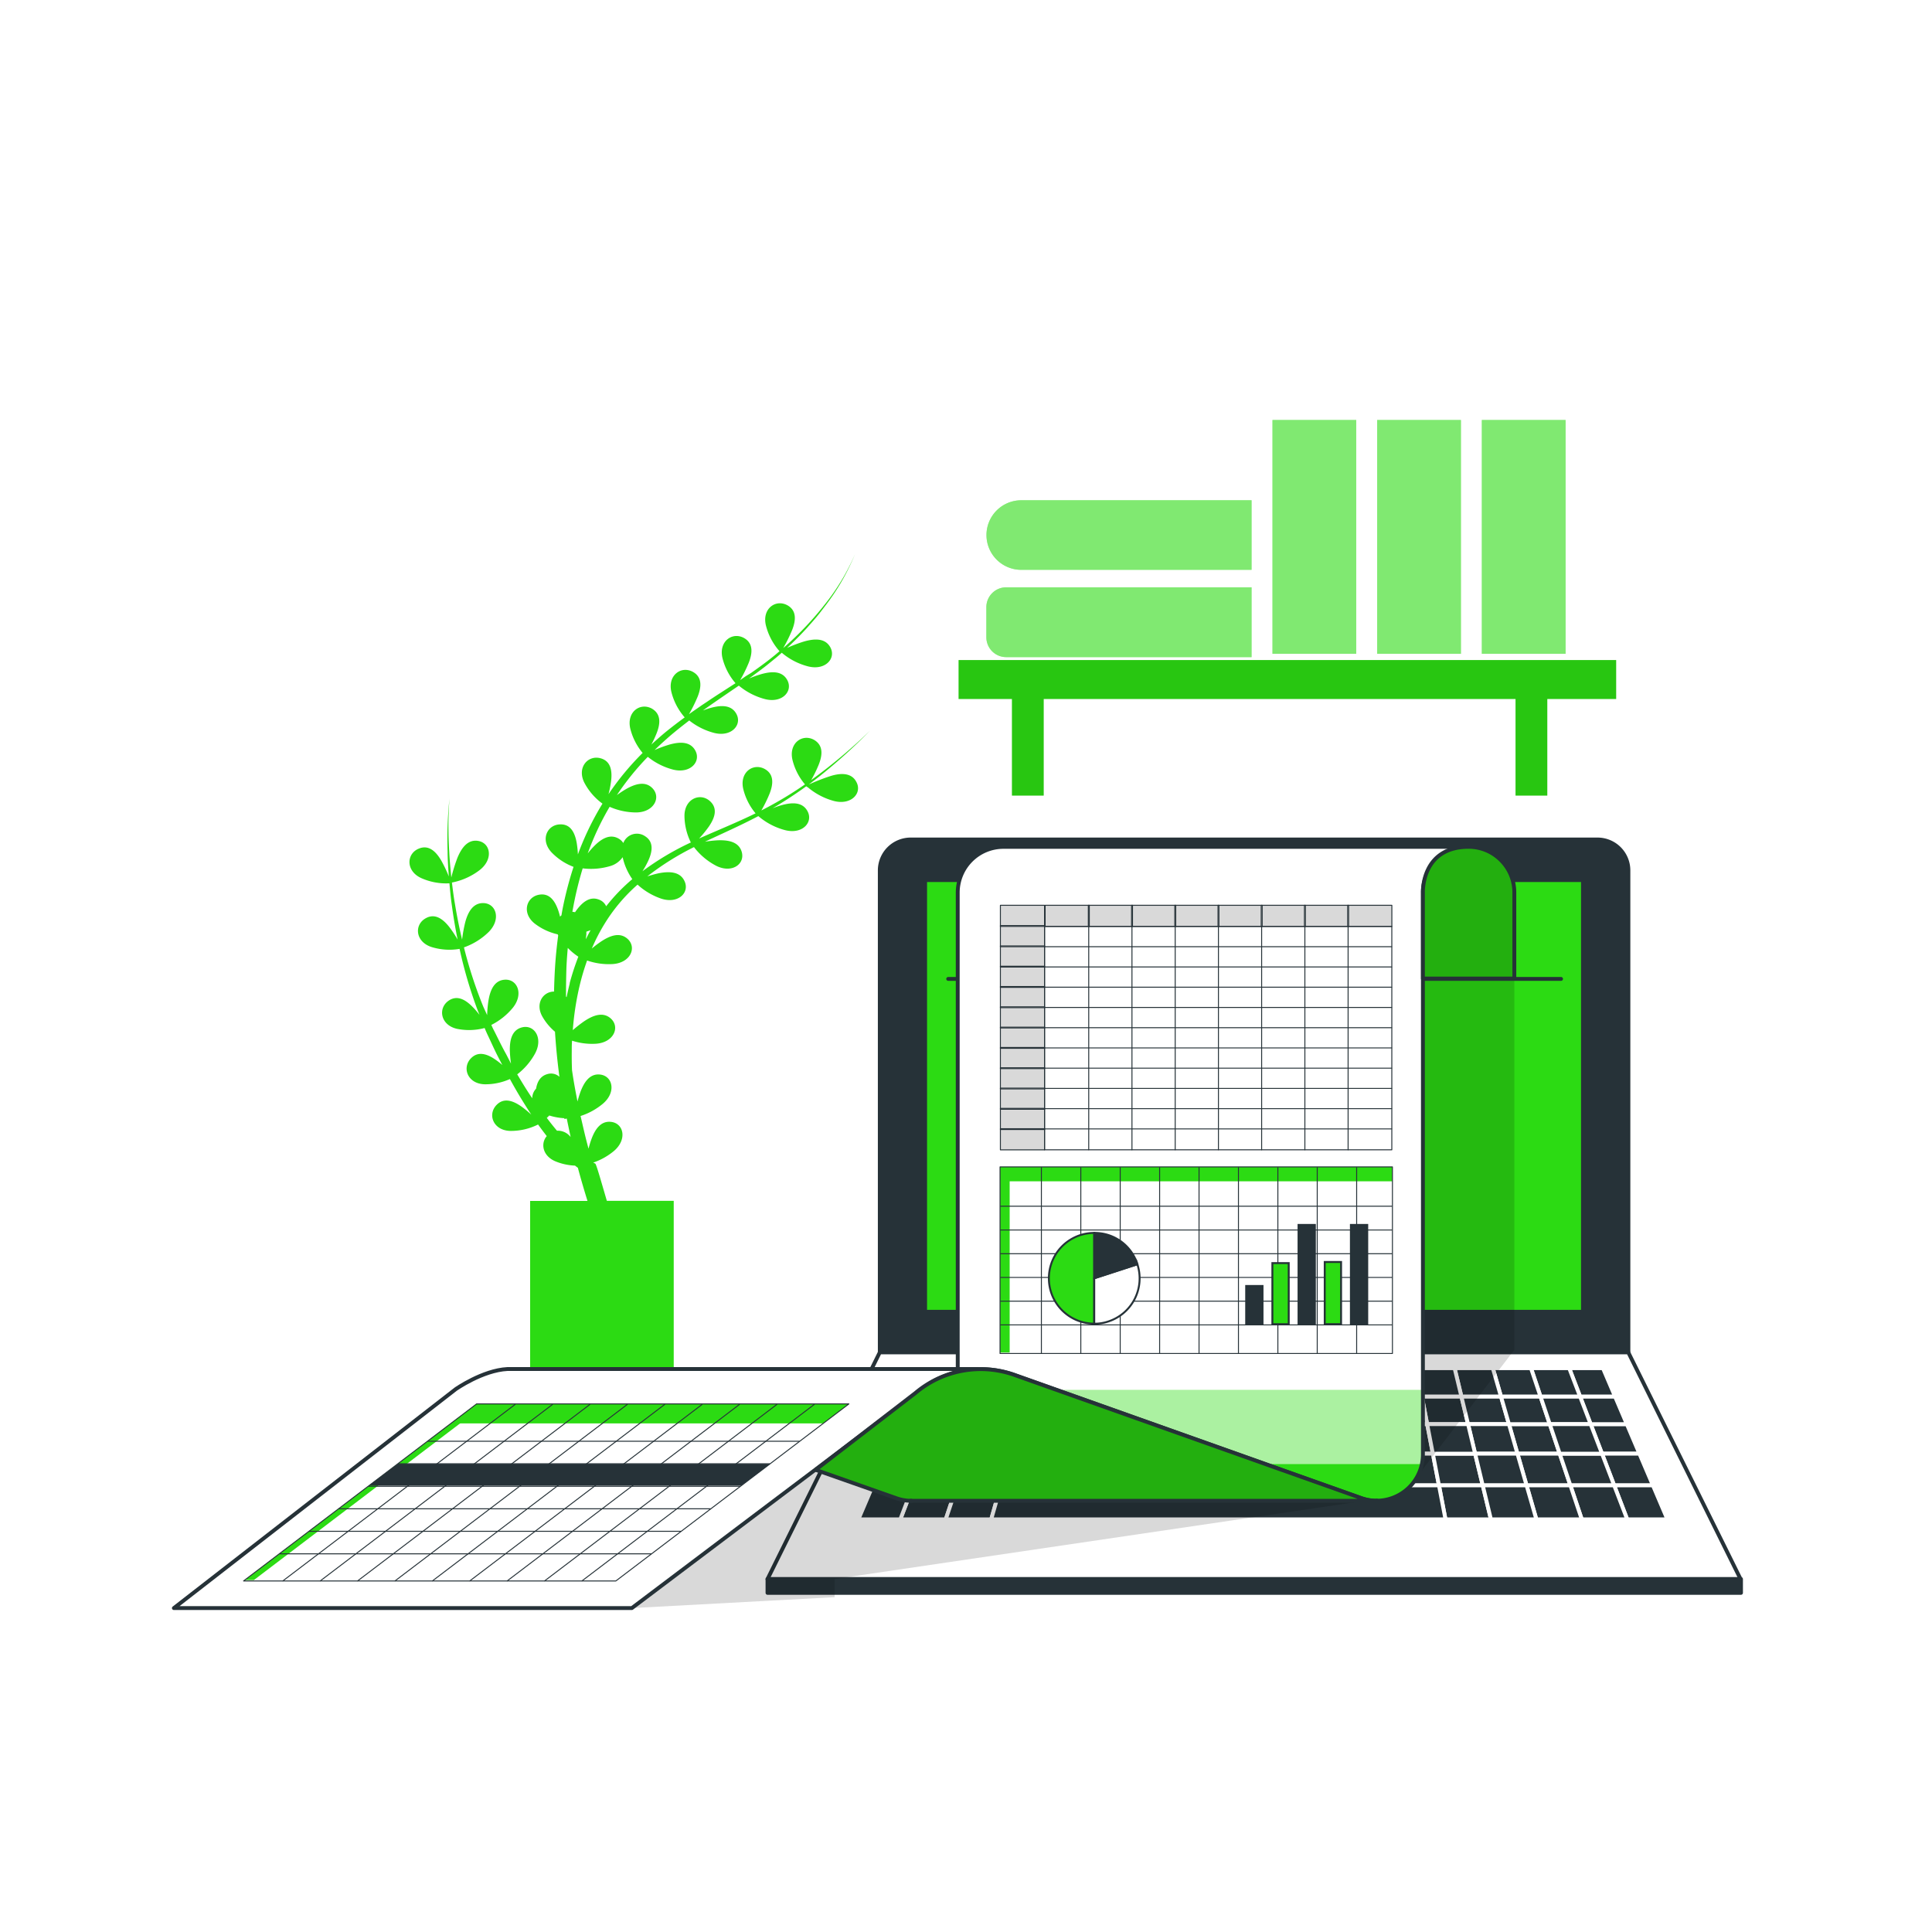 <svg class="animated" id="freepik_stories-spreadsheets" xmlns="http://www.w3.org/2000/svg" xmlns:xlink="http://www.w3.org/1999/xlink" viewBox="0 0 500 500" version="1.1" xmlns:svgjs="http://svgjs.com/svgjs"><style>svg#freepik_stories-spreadsheets:not(.animated) .animable {opacity: 0;}svg#freepik_stories-spreadsheets.animated #freepik--background-simple--inject-146 {animation: 1s 1 forwards cubic-bezier(.36,-0.01,.5,1.38) lightSpeedLeft;animation-delay: 0s;}svg#freepik_stories-spreadsheets.animated #freepik--Shelving--inject-146 {animation: 1s 1 forwards cubic-bezier(.36,-0.01,.5,1.38) zoomOut;animation-delay: 0s;}svg#freepik_stories-spreadsheets.animated #freepik--Plant--inject-146 {animation: 1s 1 forwards cubic-bezier(.36,-0.01,.5,1.38) zoomOut;animation-delay: 0s;}svg#freepik_stories-spreadsheets.animated #freepik--Device--inject-146 {animation: 1s 1 forwards cubic-bezier(.36,-0.01,.5,1.38) slideRight;animation-delay: 0s;}svg#freepik_stories-spreadsheets.animated #freepik--Document--inject-146 {animation: 1s 1 forwards cubic-bezier(.36,-0.01,.5,1.38) lightSpeedRight;animation-delay: 0s;}            @keyframes lightSpeedLeft {              from {                transform: translate3d(-50%, 0, 0) skewX(20deg);                opacity: 0;              }              60% {                transform: skewX(-10deg);                opacity: 1;              }              80% {                transform: skewX(2deg);              }              to {                opacity: 1;                transform: translate3d(0, 0, 0);              }            }                    @keyframes zoomOut {                0% {                    opacity: 0;                    transform: scale(1.5);                }                100% {                    opacity: 1;                    transform: scale(1);                }            }                    @keyframes slideRight {                0% {                    opacity: 0;                    transform: translateX(30px);                }                100% {                    opacity: 1;                    transform: translateX(0);                }            }                    @keyframes lightSpeedRight {              from {                transform: translate3d(50%, 0, 0) skewX(-20deg);                opacity: 0;              }              60% {                transform: skewX(10deg);                opacity: 1;              }              80% {                transform: skewX(-2deg);              }              to {                opacity: 1;                transform: translate3d(0, 0, 0);              }            }        .animator-hidden { display: none; }</style><g id="freepik--background-simple--inject-146" class="animable animator-active animator-hidden" style="transform-origin: 260.278px 239.812px;"><path d="M456.39,312.8S476.52,206.35,421.69,146c-48.4-53.31-125-74-187.48-30C212,131.7,195.75,162.2,169.75,171.62,140.6,182.19,103.13,186,76.06,231.26S58.71,334.69,94.8,365.65s99.25.75,156.16-1.51S426.55,444.16,456.39,312.8Z" style="fill: rgb(44, 219, 19); transform-origin: 260.278px 239.812px;" id="el2y7f9m1od1t" class="animable"></path><g id="elkp6xe98q04g"><path d="M456.39,312.8S476.52,206.35,421.69,146c-48.4-53.31-125-74-187.48-30C212,131.7,195.75,162.2,169.75,171.62,140.6,182.19,103.13,186,76.06,231.26S58.71,334.69,94.8,365.65s99.25.75,156.16-1.51S426.55,444.16,456.39,312.8Z" style="fill: rgb(255, 255, 255); opacity: 0.8; transform-origin: 260.278px 239.812px;" class="animable"></path></g></g><g id="freepik--Shelving--inject-146" class="animable" style="transform-origin: 333.17px 157.3px;"><path d="M260.4,152h63.5a0,0,0,0,1,0,0v18.06a0,0,0,0,1,0,0H260.4a5.13,5.13,0,0,1-5.13-5.13v-7.81A5.13,5.13,0,0,1,260.4,152Z" style="fill: rgb(44, 219, 19); transform-origin: 289.585px 161.03px;" id="elwh54uf14xse" class="animable"></path><path d="M323.9,129.47H264.3a9,9,0,0,0-9,9h0a9,9,0,0,0,9,9h59.6Z" style="fill: rgb(44, 219, 19); transform-origin: 289.6px 138.47px;" id="elaxvk6n5eyjs" class="animable"></path><rect x="329.32" y="108.7" width="21.67" height="60.5" style="fill: rgb(44, 219, 19); transform-origin: 340.155px 138.95px;" id="el7e5ed3dtvtd" class="animable"></rect><rect x="356.41" y="108.7" width="21.67" height="60.5" style="fill: rgb(44, 219, 19); transform-origin: 367.245px 138.95px;" id="elyp4cdya1ypc" class="animable"></rect><rect x="383.5" y="108.7" width="21.67" height="60.5" style="fill: rgb(44, 219, 19); transform-origin: 394.335px 138.95px;" id="ely99bxfrjeu" class="animable"></rect><g id="el1yi3gnkbq9mj"><path d="M260.4,152h63.5a0,0,0,0,1,0,0v18.06a0,0,0,0,1,0,0H260.4a5.13,5.13,0,0,1-5.13-5.13v-7.81A5.13,5.13,0,0,1,260.4,152Z" style="fill: rgb(255, 255, 255); opacity: 0.4; transform-origin: 289.585px 161.03px;" class="animable"></path></g><g id="elmf4ho88cjej"><path d="M323.9,129.47H264.3a9,9,0,0,0-9,9h0a9,9,0,0,0,9,9h59.6Z" style="fill: rgb(255, 255, 255); opacity: 0.4; transform-origin: 289.6px 138.47px;" class="animable"></path></g><g id="elfx5mkrgprh"><rect x="329.32" y="108.7" width="21.67" height="60.5" style="fill: rgb(255, 255, 255); opacity: 0.4; transform-origin: 340.155px 138.95px;" class="animable"></rect></g><g id="elaw1tecsjsl9"><rect x="356.41" y="108.7" width="21.67" height="60.5" style="fill: rgb(255, 255, 255); opacity: 0.4; transform-origin: 367.245px 138.95px;" class="animable"></rect></g><g id="elhb8pnzjg10v"><rect x="383.5" y="108.7" width="21.67" height="60.5" style="fill: rgb(255, 255, 255); opacity: 0.4; transform-origin: 394.335px 138.95px;" class="animable"></rect></g><polygon points="418.26 170.82 248.08 170.82 248.08 180.9 261.89 180.9 261.89 205.9 270.11 205.9 270.11 180.9 392.22 180.9 392.22 205.9 400.44 205.9 400.44 180.9 418.26 180.9 418.26 170.82" style="fill: rgb(44, 219, 19); transform-origin: 333.17px 188.36px;" id="elddd7ws1h5r6" class="animable"></polygon><g id="el9c8nde0bpkv"><polygon points="418.26 170.82 248.08 170.82 248.08 180.9 261.89 180.9 261.89 205.9 270.11 205.9 270.11 180.9 392.22 180.9 392.22 205.9 400.44 205.9 400.44 180.9 418.26 180.9 418.26 170.82" style="opacity: 0.1; transform-origin: 333.17px 188.36px;" class="animable"></polygon></g></g><g id="freepik--Plant--inject-146" class="animable" style="transform-origin: 165.575px 250.635px;"><path d="M215,200.82a54.13,54.13,0,0,0-5.69,2.21c1-.75,2-1.51,3-2.3a143.59,143.59,0,0,0,12.87-11.65,138.79,138.79,0,0,1-15.24,12.8,33.82,33.82,0,0,0,1.95-4c1-2.52,1.19-5-1.22-6.41-3-1.66-6.55.83-5.6,5.1a15.52,15.52,0,0,0,3.26,6.43,96.69,96.69,0,0,1-10.93,6.56l-.36.18a35.14,35.14,0,0,0,2.11-4.3c1-2.52,1.2-5.05-1.21-6.41-3-1.67-6.56.82-5.6,5.1a15.5,15.5,0,0,0,3.2,6.36c-4.55,2.24-9.25,4.14-13.93,6.21l-.68.31a30.74,30.74,0,0,0,2.54-3.12c1.52-2.23,2.34-4.64.31-6.52-2.49-2.31-6.57-.72-6.64,3.66a15.8,15.8,0,0,0,1.65,7,71,71,0,0,0-12.4,7.36l-.12.09a23.77,23.77,0,0,0,1.43-2.57c1.15-2.44,1.57-5-.73-6.48a3.76,3.76,0,0,0-5.66,1.75,3.35,3.35,0,0,0-1.21-1.15c-2.32-1.34-4.6.11-6.55,2.16-.51.53-1,1.1-1.45,1.68a71.78,71.78,0,0,1,5.67-12.07,17.11,17.11,0,0,0,6.81,1.46c4.62,0,6.57-3.85,4.3-6.24-1.84-1.94-4.44-1.2-6.89.21-.81.47-1.6,1-2.34,1.54a69.38,69.38,0,0,1,8-9.9,17.37,17.37,0,0,0,6.58,3.31c4.49,1.11,7.31-2.15,5.68-5-1.32-2.33-4-2.24-6.74-1.46a33.27,33.27,0,0,0-3.76,1.39c1.22-1.19,2.49-2.34,3.77-3.47,1.69-1.44,3.43-2.83,5.2-4.18a17.38,17.38,0,0,0,6.48,3.23c4.48,1.11,7.3-2.15,5.68-5-1.32-2.33-4-2.23-6.74-1.45-.63.18-1.27.4-1.89.63,2.34-1.67,4.72-3.3,7.1-4.93l2.2-1.5a17.51,17.51,0,0,0,6.82,3.5c4.49,1.11,7.3-2.15,5.68-5-1.32-2.34-4-2.24-6.74-1.46a29,29,0,0,0-3.13,1.12h0c.46-.32.91-.65,1.36-1,.84-.6,1.66-1.21,2.48-1.84,1-.76,2-1.61,3-2.41.56-.45,1.1-.93,1.64-1.42a17.1,17.1,0,0,0,6.85,3.54c4.49,1.11,7.31-2.14,5.69-5-1.32-2.33-4-2.24-6.75-1.46a37.59,37.59,0,0,0-4.41,1.67h0c1.83-1.7,3.6-3.47,5.28-5.32.12-.13.22-.26.33-.39.73-.8,1.44-1.61,2.13-2.44s1.57-2,2.33-3a57.57,57.57,0,0,0,7.53-13.17,56.57,56.57,0,0,1-7.79,13,82,82,0,0,1-10.4,11l-.41.35a38.76,38.76,0,0,0,2.3-4.65c1-2.52,1.2-5.05-1.21-6.41-3-1.66-6.56.82-5.6,5.1a15.83,15.83,0,0,0,3.55,6.78l-.89.76c-.35.29-.71.59-1.07.87-.59.48-1.19.94-1.79,1.39l-1,.74c-.86.63-1.74,1.26-2.62,1.87L193,175l-1.44,1a36.5,36.5,0,0,0,2.21-4.47c1-2.52,1.2-5.05-1.21-6.41-3-1.67-6.56.82-5.61,5.1a15.75,15.75,0,0,0,3.4,6.59l-1.07.69-4,2.58-.77.51c-.74.48-1.47,1-2.2,1.47-.32.21-.64.42-.95.64-1,.7-2.05,1.41-3.06,2.14a38.41,38.41,0,0,0,2.25-4.54c1-2.52,1.2-5.06-1.21-6.41-3-1.67-6.56.82-5.61,5.09a15.74,15.74,0,0,0,3.47,6.68c-1.72,1.26-3.42,2.56-5.08,3.91-1.2,1-2.39,2.06-3.55,3.12a27.27,27.27,0,0,0,1.35-2.89c1-2.52,1.2-5-1.21-6.41-3-1.66-6.56.82-5.61,5.1a15.74,15.74,0,0,0,3.21,6.37,71.21,71.21,0,0,0-8.83,10.67,26.28,26.28,0,0,0,.67-3.36c.33-2.68-.06-5.2-2.72-5.93-3.28-.9-6.17,2.38-4.21,6.3a15.7,15.7,0,0,0,4.7,5.44,74,74,0,0,0-6.36,13.14,25.19,25.19,0,0,0-.29-2.86c-.45-2.66-1.53-5-4.29-4.91-3.4.06-5.24,4-2.25,7.23a15.49,15.49,0,0,0,5.7,3.76,94.89,94.89,0,0,0-2.82,10.81c-.11.58-.21,1.16-.31,1.74a2.9,2.9,0,0,0-.36.34c-.12-.5-.26-1-.42-1.49-.86-2.56-2.28-4.67-5-4.19-3.35.59-4.55,4.79-1.11,7.49a15.26,15.26,0,0,0,5.93,2.77,1.78,1.78,0,0,0,.12.29c-.37,2.75-.65,5.51-.82,8.29q-.19,3.1-.25,6.23c-2.9,0-5,3.17-2.94,6.62a14.56,14.56,0,0,0,3.18,3.77c.25,3.9.63,7.8,1.15,11.67a3.2,3.2,0,0,0-3.1-.71c-1.83.49-2.65,2-2.94,3.77a3.65,3.65,0,0,0-1,2.49c-1.36-2-2.64-4.09-3.88-6.19a17.21,17.21,0,0,0,4.62-5.4c2.18-4.07-.27-7.61-3.45-6.74-2.59.7-3.16,3.34-3.08,6.17a30.42,30.42,0,0,0,.3,3.2L131,272.84c-1.12-2-2.07-4-3.12-6.08-.27-.49-.5-1-.72-1.51a17.24,17.24,0,0,0,5.55-4.43c2.9-3.59,1.15-7.53-2.13-7.27-2.68.2-3.73,2.69-4.18,5.48a31.61,31.61,0,0,0-.33,3.68l-1-2.2a112.44,112.44,0,0,1-5-15.33,17.43,17.43,0,0,0,6.42-4c3.25-3.29,1.91-7.38-1.39-7.46-2.68-.06-4,2.31-4.71,5a36.9,36.9,0,0,0-.8,4.46c-.71-3-1.32-6-1.82-9.07-.35-1.89-.57-3.8-.81-5.71a17.21,17.21,0,0,0,7.16-3.21c3.65-2.83,2.84-7.06-.42-7.57-2.64-.41-4.24,1.77-5.32,4.39a42.75,42.75,0,0,0-1.58,5.09c-.21-2.22-.44-4.43-.54-6.65a101.91,101.91,0,0,1,.06-13.76,102.22,102.22,0,0,0-.48,13.78c0,2.12.18,4.23.31,6.35a33,33,0,0,0-2-4.19c-1.38-2.32-3.23-4.07-5.78-3-3.15,1.29-3.42,5.66.52,7.56a15.78,15.78,0,0,0,7.42,1.41c.18,1.89.34,3.78.62,5.65.4,3,.91,6,1.5,8.91a29.42,29.42,0,0,0-2.15-3.25c-1.68-2.12-3.73-3.62-6.13-2.25-3,1.69-2.66,6.05,1.5,7.42a15.65,15.65,0,0,0,7.29.49,114.32,114.32,0,0,0,4.55,15.55l.6,1.52c-.54-.69-1.12-1.4-1.73-2-1.88-1.94-4.07-3.22-6.32-1.62-2.77,2-2,6.29,2.23,7.24a15.66,15.66,0,0,0,7.15-.21c.21.52.42,1,.67,1.55,1,2.08,1.92,4.22,3,6.27.3.59.61,1.17.92,1.75-.53-.45-1.08-.89-1.65-1.29-2.2-1.56-4.6-2.41-6.51-.41-2.34,2.46-.82,6.56,3.56,6.69a15.55,15.55,0,0,0,6.55-1.35c1.25,2.27,2.55,4.51,3.94,6.71.52.84,1.06,1.67,1.6,2.5a26.54,26.54,0,0,0-2.51-2.07c-2.21-1.56-4.61-2.41-6.51-.41-2.35,2.46-.83,6.56,3.55,6.69a15.73,15.73,0,0,0,7.22-1.66c.72,1,1.47,2,2.25,3-1.63,1.89-1.1,5.1,2.21,6.52a14.89,14.89,0,0,0,5.11,1.12c.2.17.41.33.62.48l.11.08c.77,2.88,1.61,5.74,2.49,8.58H137.2v47.11h37.16V310.77H157.05c-1.49-5.09-2.74-9.52-3-9.64l-.52-.25a17,17,0,0,0,5.35-3c3.52-3,2.52-7.19-.75-7.54-2.67-.3-4.17,1.95-5.12,4.62a23,23,0,0,0-.7,2.32c-.19-.71-.38-1.42-.56-2.13-.54-2.1-1-4.22-1.5-6.33a17.18,17.18,0,0,0,5.79-3.19c3.52-3,2.52-7.18-.75-7.54-2.67-.29-4.16,2-5.12,4.62a24.59,24.59,0,0,0-.71,2.36c-.31-1.54-.6-3.08-.87-4.63-.2-1.16-.38-2.31-.55-3.46-.07-1.64-.09-3.29-.07-4.93,0-.91,0-1.81.08-2.72a16.85,16.85,0,0,0,6.15.79c4.62-.3,6.32-4.25,3.91-6.5-2-1.82-4.51-.92-6.87.64a33.07,33.07,0,0,0-3,2.34A73.62,73.62,0,0,1,150,255.12a62.09,62.09,0,0,1,1.94-6.54,17.24,17.24,0,0,0,6.6.92c4.61-.29,6.32-4.25,3.91-6.49-2-1.83-4.51-.92-6.87.64a29.5,29.5,0,0,0-2.42,1.83,48.16,48.16,0,0,1,3.1-6.07A44.33,44.33,0,0,1,165,228.94a17.33,17.33,0,0,0,6.13,3.63c4.4,1.44,7.45-1.6,6-4.58-1.14-2.42-3.84-2.53-6.62-2a31.65,31.65,0,0,0-3.11.86l.07,0a69.71,69.71,0,0,1,12.13-7.62,17.37,17.37,0,0,0,5.66,4.79c4.11,2.12,7.61-.38,6.7-3.55-.74-2.58-3.39-3.11-6.22-3a29.91,29.91,0,0,0-3.31.37c4.57-2.16,9.23-4.2,13.73-6.58h0l.1-.05a17.39,17.39,0,0,0,7,3.65c4.49,1.11,7.31-2.15,5.68-5-1.31-2.34-4-2.24-6.74-1.46-.76.21-1.51.49-2.25.77a102.68,102.68,0,0,0,8.72-5.69l.24.25a.37.37,0,0,1,0-.11,17.49,17.49,0,0,0,7,3.7c4.49,1.1,7.31-2.15,5.69-5C220.38,200,217.68,200,215,200.82Zm-70.85,91.81c-.91-1.07-1.79-2.19-2.64-3.32.21-.19.43-.4.65-.62a15.65,15.65,0,0,0,3.9.7l0,.21.62-.12c.32,1.59.66,3.19,1,4.78A4.19,4.19,0,0,0,144.11,292.63Zm3.31-38.14c-.31,1.19-.58,2.39-.83,3.59l-.15-.21q0-3.7.11-7.39c.07-1.73.2-3.45.35-5.16a16.51,16.51,0,0,0,2.73,2.27A66.71,66.71,0,0,0,147.42,254.49Zm4.16-11.35c0-.45.1-.91.13-1.35,0-.23,0-.46,0-.68.36-.11.73-.24,1.1-.39C152.39,241.52,152,242.32,151.58,243.14Zm5.27-8.57a3.25,3.25,0,0,0-1.85-1.74c-2.5-1-4.53.82-6.14,3.14l-.08.12-.16-.05-.52-.07c0-.14.05-.28.07-.42a91.53,91.53,0,0,1,2.59-10.82,17.37,17.37,0,0,0,6.94-.54,5.93,5.93,0,0,0,3.4-2.35,15.94,15.94,0,0,0,2.5,5.68A47.91,47.91,0,0,0,156.85,234.57Z" style="fill: rgb(44, 219, 19); transform-origin: 165.575px 250.635px;" id="elbal8dtvctsv" class="animable"></path></g><g id="freepik--Device--inject-146" class="animable" style="transform-origin: 324.6px 314.745px;"><path d="M235.66,217.26H413.43a8,8,0,0,1,8,8V350a0,0,0,0,1,0,0H227.69a0,0,0,0,1,0,0V225.23A8,8,0,0,1,235.66,217.26Z" style="fill: rgb(38, 50, 56); stroke: rgb(38, 50, 56); stroke-linecap: round; stroke-linejoin: round; transform-origin: 324.56px 283.63px;" id="elcelanitg93d" class="animable"></path><polygon points="450.46 408.67 198.63 408.67 227.69 349.99 421.4 349.99 450.46 408.67" style="fill: rgb(255, 255, 255); stroke: rgb(38, 50, 56); stroke-linecap: round; stroke-linejoin: round; transform-origin: 324.545px 379.33px;" id="elpyvp2uym5mg" class="animable"></polygon><rect x="239.42" y="227.77" width="170.25" height="111.71" style="fill: rgb(44, 219, 19); stroke: rgb(38, 50, 56); stroke-linecap: round; stroke-linejoin: round; transform-origin: 324.545px 283.625px;" id="eltlop6kvorya" class="animable"></rect><polygon points="316.46 368.56 316.8 361.41 306.56 361.41 305.88 368.56 316.46 368.56" style="fill: rgb(38, 50, 56); stroke: rgb(255, 255, 255); stroke-linecap: round; stroke-linejoin: round; transform-origin: 311.34px 364.985px;" id="ellbtfqlq4sv" class="animable"></polygon><polygon points="337.62 368.56 337.27 361.41 327.03 361.41 327.04 368.56 337.62 368.56" style="fill: rgb(38, 50, 56); stroke: rgb(255, 255, 255); stroke-linecap: round; stroke-linejoin: round; transform-origin: 332.325px 364.985px;" id="elyevtg7roqq8" class="animable"></polygon><polygon points="392.71 376.21 403.65 376.21 401.08 368.56 390.51 368.56 392.71 376.21" style="fill: rgb(38, 50, 56); stroke: rgb(255, 255, 255); stroke-linecap: round; stroke-linejoin: round; transform-origin: 397.08px 372.385px;" id="elcolxvta9pa" class="animable"></polygon><polygon points="305.88 368.56 306.56 361.41 296.33 361.41 295.31 368.56 305.88 368.56" style="fill: rgb(38, 50, 56); stroke: rgb(255, 255, 255); stroke-linecap: round; stroke-linejoin: round; transform-origin: 300.935px 364.985px;" id="el3kyiuheh8s1" class="animable"></polygon><polygon points="284.73 368.56 286.09 361.41 275.86 361.41 274.15 368.56 284.73 368.56" style="fill: rgb(38, 50, 56); stroke: rgb(255, 255, 255); stroke-linecap: round; stroke-linejoin: round; transform-origin: 280.12px 364.985px;" id="el4jkj67xrb5o" class="animable"></polygon><polygon points="379.93 368.56 378.21 361.41 367.98 361.41 369.35 368.56 379.93 368.56" style="fill: rgb(38, 50, 56); stroke: rgb(255, 255, 255); stroke-linecap: round; stroke-linejoin: round; transform-origin: 373.955px 364.985px;" id="elugjx8mi44k" class="animable"></polygon><polygon points="390.51 368.56 388.45 361.41 378.21 361.41 379.93 368.56 390.51 368.56" style="fill: rgb(38, 50, 56); stroke: rgb(255, 255, 255); stroke-linecap: round; stroke-linejoin: round; transform-origin: 384.36px 364.985px;" id="elbe7r5mea2g8" class="animable"></polygon><polygon points="274.15 368.56 275.86 361.41 265.62 361.41 263.57 368.56 274.15 368.56" style="fill: rgb(38, 50, 56); stroke: rgb(255, 255, 255); stroke-linecap: round; stroke-linejoin: round; transform-origin: 269.715px 364.985px;" id="el6iwhw85dqgh" class="animable"></polygon><polygon points="348.19 368.56 347.5 361.41 337.27 361.41 337.62 368.56 348.19 368.56" style="fill: rgb(38, 50, 56); stroke: rgb(255, 255, 255); stroke-linecap: round; stroke-linejoin: round; transform-origin: 342.73px 364.985px;" id="elc52hpig7phn" class="animable"></polygon><polygon points="401.08 368.56 398.68 361.41 388.45 361.41 390.51 368.56 401.08 368.56" style="fill: rgb(38, 50, 56); stroke: rgb(255, 255, 255); stroke-linecap: round; stroke-linejoin: round; transform-origin: 394.765px 364.985px;" id="elhmjfj1kw7p7" class="animable"></polygon><polygon points="369.35 368.56 367.98 361.41 357.74 361.41 358.77 368.56 369.35 368.56" style="fill: rgb(38, 50, 56); stroke: rgb(255, 255, 255); stroke-linecap: round; stroke-linejoin: round; transform-origin: 363.545px 364.985px;" id="elxncjtdk39ro" class="animable"></polygon><polygon points="358.77 368.56 357.74 361.41 347.5 361.41 348.19 368.56 358.77 368.56" style="fill: rgb(38, 50, 56); stroke: rgb(255, 255, 255); stroke-linecap: round; stroke-linejoin: round; transform-origin: 353.135px 364.985px;" id="elxh4jv4e1h9" class="animable"></polygon><polygon points="327.04 368.56 327.03 361.41 316.8 361.41 316.46 368.56 327.04 368.56" style="fill: rgb(38, 50, 56); stroke: rgb(255, 255, 255); stroke-linecap: round; stroke-linejoin: round; transform-origin: 321.75px 364.985px;" id="el9coplhscfb5" class="animable"></polygon><polygon points="253 368.56 242.42 368.56 239.5 376.21 250.44 376.21 253 368.56" style="fill: rgb(38, 50, 56); stroke: rgb(255, 255, 255); stroke-linecap: round; stroke-linejoin: round; transform-origin: 246.25px 372.385px;" id="elgt9ep5myg6m" class="animable"></polygon><polygon points="255.38 361.41 245.15 361.41 242.42 368.56 253 368.56 255.38 361.41" style="fill: rgb(38, 50, 56); stroke: rgb(255, 255, 255); stroke-linecap: round; stroke-linejoin: round; transform-origin: 248.9px 364.985px;" id="elcvfmi1bsi3" class="animable"></polygon><polygon points="263.57 368.56 265.62 361.41 255.38 361.41 253 368.56 263.57 368.56" style="fill: rgb(38, 50, 56); stroke: rgb(255, 255, 255); stroke-linecap: round; stroke-linejoin: round; transform-origin: 259.31px 364.985px;" id="el7f0d45t2ip7" class="animable"></polygon><polygon points="236.37 384.4 233 393.2 244.76 393.2 247.7 384.4 236.37 384.4" style="fill: rgb(38, 50, 56); stroke: rgb(255, 255, 255); stroke-linecap: round; stroke-linejoin: round; transform-origin: 240.35px 388.8px;" id="elwpcph58thhc" class="animable"></polygon><polygon points="250.44 376.21 239.5 376.21 236.37 384.4 247.7 384.4 250.44 376.21" style="fill: rgb(38, 50, 56); stroke: rgb(255, 255, 255); stroke-linecap: round; stroke-linejoin: round; transform-origin: 243.405px 380.305px;" id="elzfqet24wyod" class="animable"></polygon><polygon points="247.7 384.4 244.76 393.2 256.52 393.2 259.04 384.4 247.7 384.4" style="fill: rgb(38, 50, 56); stroke: rgb(255, 255, 255); stroke-linecap: round; stroke-linejoin: round; transform-origin: 251.9px 388.8px;" id="el2rv2rulam1g" class="animable"></polygon><polygon points="295.31 368.56 296.33 361.41 286.09 361.41 284.73 368.56 295.31 368.56" style="fill: rgb(38, 50, 56); stroke: rgb(255, 255, 255); stroke-linecap: round; stroke-linejoin: round; transform-origin: 290.53px 364.985px;" id="el4pgk9fc483" class="animable"></polygon><polygon points="294.21 376.21 295.31 368.56 284.73 368.56 283.27 376.21 294.21 376.21" style="fill: rgb(38, 50, 56); stroke: rgb(255, 255, 255); stroke-linecap: round; stroke-linejoin: round; transform-origin: 289.29px 372.385px;" id="elg24p4c5yvq" class="animable"></polygon><polygon points="283.27 376.21 284.73 368.56 274.15 368.56 272.33 376.21 283.27 376.21" style="fill: rgb(38, 50, 56); stroke: rgb(255, 255, 255); stroke-linecap: round; stroke-linejoin: round; transform-origin: 278.53px 372.385px;" id="el2dt9vzgsn42" class="animable"></polygon><polygon points="305.16 376.21 305.88 368.56 295.31 368.56 294.21 376.21 305.16 376.21" style="fill: rgb(38, 50, 56); stroke: rgb(255, 255, 255); stroke-linecap: round; stroke-linejoin: round; transform-origin: 300.045px 372.385px;" id="elzo27vgjktr" class="animable"></polygon><polygon points="263.57 368.56 253 368.56 250.44 376.21 261.38 376.21 263.57 368.56" style="fill: rgb(38, 50, 56); stroke: rgb(255, 255, 255); stroke-linecap: round; stroke-linejoin: round; transform-origin: 257.005px 372.385px;" id="el8viq0kjo6xo" class="animable"></polygon><polygon points="395.07 384.4 406.41 384.4 403.65 376.21 392.71 376.21 395.07 384.4" style="fill: rgb(38, 50, 56); stroke: rgb(255, 255, 255); stroke-linecap: round; stroke-linejoin: round; transform-origin: 399.56px 380.305px;" id="el6saxw8z6oa9" class="animable"></polygon><polygon points="272.33 376.21 274.15 368.56 263.57 368.56 261.38 376.21 272.33 376.21" style="fill: rgb(38, 50, 56); stroke: rgb(255, 255, 255); stroke-linecap: round; stroke-linejoin: round; transform-origin: 267.765px 372.385px;" id="elfzs7su8xr7m" class="animable"></polygon><polygon points="250.44 376.21 247.7 384.4 259.04 384.4 261.38 376.21 250.44 376.21" style="fill: rgb(38, 50, 56); stroke: rgb(255, 255, 255); stroke-linecap: round; stroke-linejoin: round; transform-origin: 254.54px 380.305px;" id="elg6hiyhoylb" class="animable"></polygon><polygon points="370.82 376.21 369.35 368.56 358.77 368.56 359.88 376.21 370.82 376.21" style="fill: rgb(38, 50, 56); stroke: rgb(255, 255, 255); stroke-linecap: round; stroke-linejoin: round; transform-origin: 364.795px 372.385px;" id="elkis77rksto" class="animable"></polygon><polygon points="359.88 376.21 358.77 368.56 348.19 368.56 348.93 376.21 359.88 376.21" style="fill: rgb(38, 50, 56); stroke: rgb(255, 255, 255); stroke-linecap: round; stroke-linejoin: round; transform-origin: 354.035px 372.385px;" id="el9owvqv8bg5m" class="animable"></polygon><polygon points="392.71 376.21 390.51 368.56 379.93 368.56 381.76 376.21 392.71 376.21" style="fill: rgb(38, 50, 56); stroke: rgb(255, 255, 255); stroke-linecap: round; stroke-linejoin: round; transform-origin: 386.32px 372.385px;" id="elzzgzgm03ci" class="animable"></polygon><polygon points="327.05 376.21 327.04 368.56 316.46 368.56 316.1 376.21 327.05 376.21" style="fill: rgb(38, 50, 56); stroke: rgb(255, 255, 255); stroke-linecap: round; stroke-linejoin: round; transform-origin: 321.575px 372.385px;" id="el7bo9xjy534p" class="animable"></polygon><polygon points="348.93 376.21 348.19 368.56 337.62 368.56 337.99 376.21 348.93 376.21" style="fill: rgb(38, 50, 56); stroke: rgb(255, 255, 255); stroke-linecap: round; stroke-linejoin: round; transform-origin: 343.275px 372.385px;" id="ella3zx2klxe" class="animable"></polygon><polygon points="337.99 376.21 337.62 368.56 327.04 368.56 327.05 376.21 337.99 376.21" style="fill: rgb(38, 50, 56); stroke: rgb(255, 255, 255); stroke-linecap: round; stroke-linejoin: round; transform-origin: 332.515px 372.385px;" id="el5pq9moot2mb" class="animable"></polygon><polygon points="316.1 376.21 316.46 368.56 305.88 368.56 305.16 376.21 316.1 376.21" style="fill: rgb(38, 50, 56); stroke: rgb(255, 255, 255); stroke-linecap: round; stroke-linejoin: round; transform-origin: 310.81px 372.385px;" id="elyn6t3xoci3f" class="animable"></polygon><polygon points="348.93 376.21 349.73 384.4 361.06 384.4 359.88 376.21 348.93 376.21" style="fill: rgb(38, 50, 56); stroke: rgb(255, 255, 255); stroke-linecap: round; stroke-linejoin: round; transform-origin: 354.995px 380.305px;" id="el4mno0892ocs" class="animable"></polygon><polygon points="359.88 376.21 361.06 384.4 372.4 384.4 370.82 376.21 359.88 376.21" style="fill: rgb(38, 50, 56); stroke: rgb(255, 255, 255); stroke-linecap: round; stroke-linejoin: round; transform-origin: 366.14px 380.305px;" id="elvqtbbrxznol" class="animable"></polygon><polygon points="261.38 376.21 259.04 384.4 270.38 384.4 272.33 376.21 261.38 376.21" style="fill: rgb(38, 50, 56); stroke: rgb(255, 255, 255); stroke-linecap: round; stroke-linejoin: round; transform-origin: 265.685px 380.305px;" id="eld282nvquhan" class="animable"></polygon><polygon points="370.82 376.21 372.4 384.4 383.73 384.4 381.76 376.21 370.82 376.21" style="fill: rgb(38, 50, 56); stroke: rgb(255, 255, 255); stroke-linecap: round; stroke-linejoin: round; transform-origin: 377.275px 380.305px;" id="elvaia4jwjgwb" class="animable"></polygon><polygon points="327.05 376.21 327.05 384.4 338.39 384.4 337.99 376.21 327.05 376.21" style="fill: rgb(38, 50, 56); stroke: rgb(255, 255, 255); stroke-linecap: round; stroke-linejoin: round; transform-origin: 332.72px 380.305px;" id="ela3oqrlf9xl8" class="animable"></polygon><polygon points="381.76 376.21 383.73 384.4 395.07 384.4 392.71 376.21 381.76 376.21" style="fill: rgb(38, 50, 56); stroke: rgb(255, 255, 255); stroke-linecap: round; stroke-linejoin: round; transform-origin: 388.415px 380.305px;" id="elo5h6z9xtgnp" class="animable"></polygon><polygon points="337.99 376.21 338.39 384.4 349.73 384.4 348.93 376.21 337.99 376.21" style="fill: rgb(38, 50, 56); stroke: rgb(255, 255, 255); stroke-linecap: round; stroke-linejoin: round; transform-origin: 343.86px 380.305px;" id="elz602yvwc1me" class="animable"></polygon><polygon points="283.27 376.21 281.71 384.4 293.05 384.4 294.21 376.21 283.27 376.21" style="fill: rgb(38, 50, 56); stroke: rgb(255, 255, 255); stroke-linecap: round; stroke-linejoin: round; transform-origin: 287.96px 380.305px;" id="elcjvn4q53yyn" class="animable"></polygon><polygon points="272.33 376.21 270.38 384.4 281.71 384.4 283.27 376.21 272.33 376.21" style="fill: rgb(38, 50, 56); stroke: rgb(255, 255, 255); stroke-linecap: round; stroke-linejoin: round; transform-origin: 276.825px 380.305px;" id="elj3x7s92jwui" class="animable"></polygon><polygon points="316.1 376.21 315.72 384.4 327.05 384.4 327.05 376.21 316.1 376.21" style="fill: rgb(38, 50, 56); stroke: rgb(255, 255, 255); stroke-linecap: round; stroke-linejoin: round; transform-origin: 321.385px 380.305px;" id="el7yly4igqt67" class="animable"></polygon><polygon points="305.16 376.21 304.38 384.4 315.72 384.4 316.1 376.21 305.16 376.21" style="fill: rgb(38, 50, 56); stroke: rgb(255, 255, 255); stroke-linecap: round; stroke-linejoin: round; transform-origin: 310.24px 380.305px;" id="elbrl2juzj55t" class="animable"></polygon><polygon points="294.21 376.21 293.05 384.4 304.38 384.4 305.16 376.21 294.21 376.21" style="fill: rgb(38, 50, 56); stroke: rgb(255, 255, 255); stroke-linecap: round; stroke-linejoin: round; transform-origin: 299.105px 380.305px;" id="elggmfh6wxw1r" class="animable"></polygon><polygon points="381.76 376.21 379.93 368.56 369.35 368.56 370.82 376.21 381.76 376.21" style="fill: rgb(38, 50, 56); stroke: rgb(255, 255, 255); stroke-linecap: round; stroke-linejoin: round; transform-origin: 375.555px 372.385px;" id="el9970x6g8riu" class="animable"></polygon><polygon points="255.38 361.41 257.83 354.09 247.94 354.09 245.15 361.41 255.38 361.41" style="fill: rgb(38, 50, 56); stroke: rgb(255, 255, 255); stroke-linecap: round; stroke-linejoin: round; transform-origin: 251.49px 357.75px;" id="ell8sy9i5plx" class="animable"></polygon><polygon points="245.15 361.41 235.7 361.41 232.65 368.56 242.42 368.56 245.15 361.41" style="fill: rgb(38, 50, 56); stroke: rgb(255, 255, 255); stroke-linecap: round; stroke-linejoin: round; transform-origin: 238.9px 364.985px;" id="ele3j1eptn5zw" class="animable"></polygon><polygon points="247.94 354.09 238.82 354.09 235.7 361.41 245.15 361.41 247.94 354.09" style="fill: rgb(38, 50, 56); stroke: rgb(255, 255, 255); stroke-linecap: round; stroke-linejoin: round; transform-origin: 241.82px 357.75px;" id="elwsafheukpz" class="animable"></polygon><polygon points="242.42 368.56 232.65 368.56 229.4 376.21 239.5 376.21 242.42 368.56" style="fill: rgb(38, 50, 56); stroke: rgb(255, 255, 255); stroke-linecap: round; stroke-linejoin: round; transform-origin: 235.91px 372.385px;" id="el76nyg3xgib8" class="animable"></polygon><polygon points="239.5 376.21 229.4 376.21 225.9 384.4 236.37 384.4 239.5 376.21" style="fill: rgb(38, 50, 56); stroke: rgb(255, 255, 255); stroke-linecap: round; stroke-linejoin: round; transform-origin: 232.7px 380.305px;" id="elkpxm0cm7bjh" class="animable"></polygon><polygon points="236.37 384.4 225.9 384.4 222.15 393.2 233 393.2 236.37 384.4" style="fill: rgb(38, 50, 56); stroke: rgb(255, 255, 255); stroke-linecap: round; stroke-linejoin: round; transform-origin: 229.26px 388.8px;" id="elygr43zm337c" class="animable"></polygon><polygon points="411.66 368.56 414.6 376.21 424.28 376.21 421.02 368.56 411.66 368.56" style="fill: rgb(38, 50, 56); stroke: rgb(255, 255, 255); stroke-linecap: round; stroke-linejoin: round; transform-origin: 417.97px 372.385px;" id="elzsqkay8lfu9" class="animable"></polygon><polygon points="417.74 384.4 427.77 384.4 424.28 376.21 414.6 376.21 417.74 384.4" style="fill: rgb(38, 50, 56); stroke: rgb(255, 255, 255); stroke-linecap: round; stroke-linejoin: round; transform-origin: 421.185px 380.305px;" id="el8j6pgs0lfsy" class="animable"></polygon><polygon points="421.12 393.2 431.52 393.2 427.77 384.4 417.74 384.4 421.12 393.2" style="fill: rgb(38, 50, 56); stroke: rgb(255, 255, 255); stroke-linecap: round; stroke-linejoin: round; transform-origin: 424.63px 388.8px;" id="eldmv3mxf8onp" class="animable"></polygon><polygon points="337.27 361.41 336.91 354.09 327.03 354.09 327.03 361.41 337.27 361.41" style="fill: rgb(38, 50, 56); stroke: rgb(255, 255, 255); stroke-linecap: round; stroke-linejoin: round; transform-origin: 332.15px 357.75px;" id="elyxqfzsyw1mo" class="animable"></polygon><polygon points="411.66 368.56 421.02 368.56 417.97 361.41 408.92 361.41 411.66 368.56" style="fill: rgb(38, 50, 56); stroke: rgb(255, 255, 255); stroke-linecap: round; stroke-linejoin: round; transform-origin: 414.97px 364.985px;" id="elu089go2x7zh" class="animable"></polygon><polygon points="406.41 384.4 417.74 384.4 414.6 376.21 403.65 376.21 406.41 384.4" style="fill: rgb(38, 50, 56); stroke: rgb(255, 255, 255); stroke-linecap: round; stroke-linejoin: round; transform-origin: 410.695px 380.305px;" id="el2vxbct1k6d8" class="animable"></polygon><polygon points="265.62 361.41 267.71 354.09 257.83 354.09 255.38 361.41 265.62 361.41" style="fill: rgb(38, 50, 56); stroke: rgb(255, 255, 255); stroke-linecap: round; stroke-linejoin: round; transform-origin: 261.545px 357.75px;" id="elc9vy1c098v4" class="animable"></polygon><polygon points="398.68 361.41 401.08 368.56 411.66 368.56 408.92 361.41 398.68 361.41" style="fill: rgb(38, 50, 56); stroke: rgb(255, 255, 255); stroke-linecap: round; stroke-linejoin: round; transform-origin: 405.17px 364.985px;" id="elj2h4lehn98" class="animable"></polygon><polygon points="417.97 361.41 414.85 354.09 406.11 354.09 408.92 361.41 417.97 361.41" style="fill: rgb(38, 50, 56); stroke: rgb(255, 255, 255); stroke-linecap: round; stroke-linejoin: round; transform-origin: 412.04px 357.75px;" id="el4cclavdp7qi" class="animable"></polygon><polygon points="408.92 361.41 406.11 354.09 396.22 354.09 398.68 361.41 408.92 361.41" style="fill: rgb(38, 50, 56); stroke: rgb(255, 255, 255); stroke-linecap: round; stroke-linejoin: round; transform-origin: 402.57px 357.75px;" id="elaaitke45hq" class="animable"></polygon><polygon points="372.4 384.4 374.09 393.2 385.85 393.2 383.73 384.4 372.4 384.4" style="fill: rgb(38, 50, 56); stroke: rgb(255, 255, 255); stroke-linecap: round; stroke-linejoin: round; transform-origin: 379.125px 388.8px;" id="elj9hqo7jcmoi" class="animable"></polygon><polygon points="409.36 393.2 421.12 393.2 417.74 384.4 406.41 384.4 409.36 393.2" style="fill: rgb(38, 50, 56); stroke: rgb(255, 255, 255); stroke-linecap: round; stroke-linejoin: round; transform-origin: 413.765px 388.8px;" id="eluu2t94h8nb" class="animable"></polygon><polygon points="398.68 361.41 396.22 354.09 386.34 354.09 388.45 361.41 398.68 361.41" style="fill: rgb(38, 50, 56); stroke: rgb(255, 255, 255); stroke-linecap: round; stroke-linejoin: round; transform-origin: 392.51px 357.75px;" id="el3h5dzrih9np" class="animable"></polygon><polygon points="395.07 384.4 397.61 393.2 409.36 393.2 406.41 384.4 395.07 384.4" style="fill: rgb(38, 50, 56); stroke: rgb(255, 255, 255); stroke-linecap: round; stroke-linejoin: round; transform-origin: 402.215px 388.8px;" id="els0iv6wu42q" class="animable"></polygon><polygon points="383.73 384.4 385.85 393.2 397.61 393.2 395.07 384.4 383.73 384.4" style="fill: rgb(38, 50, 56); stroke: rgb(255, 255, 255); stroke-linecap: round; stroke-linejoin: round; transform-origin: 390.67px 388.8px;" id="elp7b7izx5eam" class="animable"></polygon><polygon points="403.65 376.21 414.6 376.21 411.66 368.56 401.08 368.56 403.65 376.21" style="fill: rgb(38, 50, 56); stroke: rgb(255, 255, 255); stroke-linecap: round; stroke-linejoin: round; transform-origin: 407.84px 372.385px;" id="elbkm104ay2ca" class="animable"></polygon><polygon points="306.56 361.41 307.26 354.09 297.37 354.09 296.33 361.41 306.56 361.41" style="fill: rgb(38, 50, 56); stroke: rgb(255, 255, 255); stroke-linecap: round; stroke-linejoin: round; transform-origin: 301.795px 357.75px;" id="elffn8wve7j9" class="animable"></polygon><polygon points="388.45 361.41 386.34 354.09 376.45 354.09 378.21 361.41 388.45 361.41" style="fill: rgb(38, 50, 56); stroke: rgb(255, 255, 255); stroke-linecap: round; stroke-linejoin: round; transform-origin: 382.45px 357.75px;" id="elqiem6nfdd08" class="animable"></polygon><polygon points="296.33 361.41 297.37 354.09 287.49 354.09 286.09 361.41 296.33 361.41" style="fill: rgb(38, 50, 56); stroke: rgb(255, 255, 255); stroke-linecap: round; stroke-linejoin: round; transform-origin: 291.73px 357.75px;" id="elagkdrb8r1n7" class="animable"></polygon><polygon points="327.03 361.41 327.03 354.09 317.14 354.09 316.8 361.41 327.03 361.41" style="fill: rgb(38, 50, 56); stroke: rgb(255, 255, 255); stroke-linecap: round; stroke-linejoin: round; transform-origin: 321.915px 357.75px;" id="elr7f2ac59qdk" class="animable"></polygon><polygon points="286.09 361.41 287.49 354.09 277.6 354.09 275.86 361.41 286.09 361.41" style="fill: rgb(38, 50, 56); stroke: rgb(255, 255, 255); stroke-linecap: round; stroke-linejoin: round; transform-origin: 281.675px 357.75px;" id="elw12sd8ua3ym" class="animable"></polygon><polygon points="275.86 361.41 277.6 354.09 267.71 354.09 265.62 361.41 275.86 361.41" style="fill: rgb(38, 50, 56); stroke: rgb(255, 255, 255); stroke-linecap: round; stroke-linejoin: round; transform-origin: 271.61px 357.75px;" id="elxt7u080jqim" class="animable"></polygon><polygon points="316.8 361.41 317.14 354.09 307.26 354.09 306.56 361.41 316.8 361.41" style="fill: rgb(38, 50, 56); stroke: rgb(255, 255, 255); stroke-linecap: round; stroke-linejoin: round; transform-origin: 311.85px 357.75px;" id="el1fh0uxru8qt" class="animable"></polygon><polygon points="378.21 361.41 376.45 354.09 366.57 354.09 367.98 361.41 378.21 361.41" style="fill: rgb(38, 50, 56); stroke: rgb(255, 255, 255); stroke-linecap: round; stroke-linejoin: round; transform-origin: 372.39px 357.75px;" id="elwao5qfnyj7q" class="animable"></polygon><polygon points="367.98 361.41 366.57 354.09 356.68 354.09 357.74 361.41 367.98 361.41" style="fill: rgb(38, 50, 56); stroke: rgb(255, 255, 255); stroke-linecap: round; stroke-linejoin: round; transform-origin: 362.33px 357.75px;" id="elwjzgbvd0l2" class="animable"></polygon><polygon points="347.5 361.41 346.8 354.09 336.91 354.09 337.27 361.41 347.5 361.41" style="fill: rgb(38, 50, 56); stroke: rgb(255, 255, 255); stroke-linecap: round; stroke-linejoin: round; transform-origin: 342.205px 357.75px;" id="eldzdvhlen6t6" class="animable"></polygon><polygon points="372.4 384.4 361.06 384.4 349.73 384.4 338.39 384.4 327.05 384.4 315.72 384.4 304.38 384.4 293.05 384.4 281.71 384.4 270.38 384.4 259.04 384.4 256.52 393.2 268.28 393.2 280.03 393.2 291.79 393.2 303.55 393.2 315.31 393.2 327.06 393.2 338.82 393.2 350.58 393.2 362.33 393.2 374.09 393.2 372.4 384.4" style="fill: rgb(38, 50, 56); stroke: rgb(255, 255, 255); stroke-linecap: round; stroke-linejoin: round; transform-origin: 315.305px 388.8px;" id="el7ij0z7huuse" class="animable"></polygon><polygon points="357.74 361.41 356.68 354.09 346.8 354.09 347.5 361.41 357.74 361.41" style="fill: rgb(38, 50, 56); stroke: rgb(255, 255, 255); stroke-linecap: round; stroke-linejoin: round; transform-origin: 352.27px 357.75px;" id="elkp1bsn51ky" class="animable"></polygon><rect x="198.63" y="408.66" width="251.94" height="3.57" style="fill: rgb(38, 50, 56); stroke: rgb(38, 50, 56); stroke-linecap: round; stroke-linejoin: round; transform-origin: 324.6px 410.445px;" id="el1r73wrxfnue" class="animable"></rect></g><g id="freepik--Document--inject-146" class="animable" style="transform-origin: 224.5px 317.665px;"><g id="elfmeuok1toeq"><polygon points="391.91 253.25 391.91 349.34 363.98 385.75 359.28 387.51 216 408.65 216 413.35 163.52 416.17 163.52 364.61 253 364.61 253 252.79 391.91 253.25" style="opacity: 0.15; transform-origin: 277.715px 334.48px;" class="animable"></polygon></g><path d="M131.34,354.3c-6.45.32-13.44,5.24-13.44,5.24L45,416.17H163.52s74.83-56.47,77.07-58.09c3.55-2.56,10.59-3.86,10.59-3.86l-3.33.08Z" style="fill: rgb(255, 255, 255); stroke: rgb(38, 50, 56); stroke-linecap: round; stroke-linejoin: round; transform-origin: 148.09px 385.195px;" id="elhwuk0kac98" class="animable"></path><line x1="404" y1="253.34" x2="245.39" y2="253.34" style="fill: none; stroke: rgb(38, 50, 56); stroke-linecap: round; stroke-linejoin: round; transform-origin: 324.695px 253.34px;" id="el7ezba5w7ix5" class="animable"></line><path d="M380.08,219.16A11.82,11.82,0,0,0,368.25,231V376.41a12,12,0,0,1-16,11.29l-89.73-31.87a26,26,0,0,0-14.66-.82V231a11.83,11.83,0,0,1,11.83-11.83Z" style="fill: rgb(255, 255, 255); transform-origin: 313.97px 303.773px;" id="el88dhb2jm6d7" class="animable"></path><g style="clip-path: url(&quot;#freepik--clip-path--inject-146&quot;); transform-origin: 320.89px 383.668px;" id="elyewdqah075q" class="animable"><path d="M273.54,359.75l78.7,27.95a12,12,0,0,0,16-11.29V359.75Z" style="fill: rgb(44, 219, 19); transform-origin: 320.89px 374.068px;" id="elliff2kua4sg" class="animable"></path><g id="el1w90fthjnbg"><path d="M273.54,359.75l78.7,27.95a12,12,0,0,0,16-11.29V359.75Z" style="fill: rgb(255, 255, 255); opacity: 0.6; transform-origin: 320.89px 374.068px;" class="animable"></path></g><path d="M273.54,378.9l78.7,28a12,12,0,0,0,16-11.3V378.9Z" style="fill: rgb(44, 219, 19); transform-origin: 320.89px 393.243px;" id="el7fagjapqkfc" class="animable"></path></g><path d="M380.08,219.16A11.82,11.82,0,0,0,368.25,231V376.41a12,12,0,0,1-16,11.29l-89.73-31.87a26,26,0,0,0-14.66-.82V231a11.83,11.83,0,0,1,11.83-11.83Z" style="fill: none; stroke: rgb(38, 50, 56); stroke-linecap: round; stroke-linejoin: round; transform-origin: 313.97px 303.773px;" id="el7oe3eqtkgf6" class="animable"></path><line x1="252.95" y1="354.3" x2="247.85" y2="354.3" style="fill: rgb(255, 255, 255); stroke: rgb(38, 50, 56); stroke-linecap: round; stroke-linejoin: round; transform-origin: 250.4px 354.3px;" id="elyqohjo6zznb" class="animable"></line><path d="M356.27,388.41H235.87a11.92,11.92,0,0,1-4-.71l-20.79-7.31,25.85-19.9a26.17,26.17,0,0,1,25.6-4.66l89.73,31.87A11.94,11.94,0,0,0,356.27,388.41Z" style="fill: rgb(255, 255, 255); transform-origin: 283.675px 371.37px;" id="elfzjq15thck" class="animable"></path><g style="clip-path: url(&quot;#freepik--clip-path-2--inject-146&quot;); transform-origin: 283.03px 371.37px;" id="elzexzpxc0ys" class="animable"><path d="M356.27,388.41H235.87a11.92,11.92,0,0,1-4-.71L209.79,380l27.12-19.51a26.17,26.17,0,0,1,25.6-4.66l89.73,31.87A11.94,11.94,0,0,0,356.27,388.41Z" style="fill: rgb(44, 219, 19); transform-origin: 283.03px 371.37px;" id="ell8tcz4fldrk" class="animable"></path><g id="elza9li2ouzwf"><path d="M356.27,388.41H235.87a11.92,11.92,0,0,1-4-.71L209.79,380l27.12-19.51a26.17,26.17,0,0,1,25.6-4.66l89.73,31.87A11.94,11.94,0,0,0,356.27,388.41Z" style="opacity: 0.2; transform-origin: 283.03px 371.37px;" class="animable"></path></g></g><path d="M356.27,388.41H235.87a11.92,11.92,0,0,1-4-.71l-20.79-7.31,25.85-19.9a26.17,26.17,0,0,1,25.6-4.66l89.73,31.87A11.94,11.94,0,0,0,356.27,388.41Z" style="fill: none; stroke: rgb(38, 50, 56); stroke-linecap: round; stroke-linejoin: round; transform-origin: 283.675px 371.37px;" id="elxh48nor5ni" class="animable"></path><line x1="235.87" y1="388.41" x2="235.61" y2="388.41" style="fill: rgb(255, 255, 255); stroke: rgb(38, 50, 56); stroke-linecap: round; stroke-linejoin: round; transform-origin: 235.74px 388.41px;" id="eli20k9fziieq" class="animable"></line><line x1="356.5" y1="388.41" x2="356.27" y2="388.41" style="fill: rgb(255, 255, 255); stroke: rgb(38, 50, 56); stroke-linecap: round; stroke-linejoin: round; transform-origin: 356.385px 388.41px;" id="elnx4khjbys7j" class="animable"></line><path d="M388.44,222.63a11.74,11.74,0,0,0-8.36-3.47c-12.32,0-11.83,11.83-11.83,11.83v22.26h23.66V231A11.76,11.76,0,0,0,388.44,222.63Z" style="fill: rgb(255, 255, 255); transform-origin: 380.079px 236.205px;" id="eloyojjtfkxmj" class="animable"></path><g style="clip-path: url(&quot;#freepik--clip-path-3--inject-146&quot;); transform-origin: 380.079px 236.205px;" id="el4r48kmv1ffo" class="animable"><path d="M388.44,222.63a11.74,11.74,0,0,0-8.36-3.47c-12.32,0-11.83,11.83-11.83,11.83v22.26h23.66V231A11.76,11.76,0,0,0,388.44,222.63Z" style="fill: rgb(44, 219, 19); transform-origin: 380.079px 236.205px;" id="el0k832tfvmju" class="animable"></path><g id="ellg5hmfiiree"><path d="M388.44,222.63a11.74,11.74,0,0,0-8.36-3.47c-12.32,0-11.83,11.83-11.83,11.83v22.26h23.66V231A11.76,11.76,0,0,0,388.44,222.63Z" style="opacity: 0.2; transform-origin: 380.079px 236.205px;" class="animable"></path></g></g><path d="M388.44,222.63a11.74,11.74,0,0,0-8.36-3.47c-12.32,0-11.83,11.83-11.83,11.83v22.26h23.66V231A11.76,11.76,0,0,0,388.44,222.63Z" style="fill: none; stroke: rgb(38, 50, 56); stroke-linecap: round; stroke-linejoin: round; transform-origin: 380.079px 236.205px;" id="eluqz3jqemhz" class="animable"></path><g id="eli9l5rmxv21j"><g style="opacity: 0.15; transform-origin: 309.555px 265.935px;" class="animable"><polygon points="258.9 239.54 258.9 239.75 258.9 244.8 258.9 245.01 258.9 250.06 258.9 250.27 258.9 255.31 258.9 255.52 258.9 260.57 258.9 260.78 258.9 265.83 258.9 266.04 258.9 271.08 258.9 271.29 258.9 276.34 258.9 276.55 258.9 281.6 258.9 281.81 258.9 286.85 258.9 287.06 258.9 292.11 258.9 292.32 258.9 297.58 270.33 297.58 270.33 292.32 270.33 292.11 270.33 287.06 270.33 286.85 270.33 281.81 270.33 281.6 270.33 276.55 270.33 276.34 270.33 271.29 270.33 271.08 270.33 266.04 270.33 265.83 270.33 260.78 270.33 260.57 270.33 255.52 270.33 255.31 270.33 250.27 270.33 250.06 270.33 245.01 270.33 244.8 270.33 239.75 270.33 239.54 270.33 234.29 258.9 234.29 258.9 239.54" id="el4hnhcfkals8" class="animable" style="transform-origin: 264.615px 265.935px;"></polygon><polygon points="349.02 234.29 348.78 234.29 337.84 234.29 337.59 234.29 326.65 234.29 326.4 234.29 315.47 234.29 315.22 234.29 304.28 234.29 304.03 234.29 293.1 234.29 292.85 234.29 281.91 234.29 281.66 234.29 270.48 234.29 270.48 239.75 281.66 239.75 281.91 239.75 292.85 239.75 293.1 239.75 304.03 239.75 304.28 239.75 315.22 239.75 315.47 239.75 326.4 239.75 326.65 239.75 337.59 239.75 337.84 239.75 348.78 239.75 349.02 239.75 360.21 239.75 360.21 234.29 349.02 234.29" id="el38ui3tkcipv" class="animable" style="transform-origin: 315.345px 237.02px;"></polygon></g></g><rect x="258.9" y="234.29" width="11.43" height="5.47" style="fill: none; stroke: rgb(38, 50, 56); stroke-linecap: round; stroke-linejoin: round; stroke-width: 0.25px; transform-origin: 264.615px 237.025px;" id="ellf4khoiagz" class="animable"></rect><rect x="258.9" y="239.54" width="11.43" height="5.47" style="fill: none; stroke: rgb(38, 50, 56); stroke-linecap: round; stroke-linejoin: round; stroke-width: 0.25px; transform-origin: 264.615px 242.275px;" id="el6a5aak4tlr9" class="animable"></rect><rect x="258.9" y="244.8" width="11.43" height="5.47" style="fill: none; stroke: rgb(38, 50, 56); stroke-linecap: round; stroke-linejoin: round; stroke-width: 0.25px; transform-origin: 264.615px 247.535px;" id="elue192eit2uk" class="animable"></rect><rect x="258.9" y="250.06" width="11.43" height="5.47" style="fill: none; stroke: rgb(38, 50, 56); stroke-linecap: round; stroke-linejoin: round; stroke-width: 0.25px; transform-origin: 264.615px 252.795px;" id="elpkmn5s6fwp" class="animable"></rect><rect x="258.9" y="255.31" width="11.43" height="5.47" style="fill: none; stroke: rgb(38, 50, 56); stroke-linecap: round; stroke-linejoin: round; stroke-width: 0.25px; transform-origin: 264.615px 258.045px;" id="ela9iskinvxkj" class="animable"></rect><rect x="258.9" y="260.57" width="11.43" height="5.47" style="fill: none; stroke: rgb(38, 50, 56); stroke-linecap: round; stroke-linejoin: round; stroke-width: 0.25px; transform-origin: 264.615px 263.305px;" id="ele56z818o20s" class="animable"></rect><rect x="258.9" y="265.83" width="11.43" height="5.47" style="fill: none; stroke: rgb(38, 50, 56); stroke-linecap: round; stroke-linejoin: round; stroke-width: 0.25px; transform-origin: 264.615px 268.565px;" id="el2nkzkcjmpoo" class="animable"></rect><rect x="258.9" y="271.08" width="11.43" height="5.47" style="fill: none; stroke: rgb(38, 50, 56); stroke-linecap: round; stroke-linejoin: round; stroke-width: 0.25px; transform-origin: 264.615px 273.815px;" id="eli5zoy8p5lag" class="animable"></rect><rect x="258.9" y="276.34" width="11.43" height="5.47" style="fill: none; stroke: rgb(38, 50, 56); stroke-linecap: round; stroke-linejoin: round; stroke-width: 0.25px; transform-origin: 264.615px 279.075px;" id="elzkqddbijb99" class="animable"></rect><rect x="258.9" y="281.6" width="11.43" height="5.47" style="fill: none; stroke: rgb(38, 50, 56); stroke-linecap: round; stroke-linejoin: round; stroke-width: 0.25px; transform-origin: 264.615px 284.335px;" id="elwlm3fan70v" class="animable"></rect><rect x="258.9" y="286.85" width="11.43" height="5.47" style="fill: none; stroke: rgb(38, 50, 56); stroke-linecap: round; stroke-linejoin: round; stroke-width: 0.25px; transform-origin: 264.615px 289.585px;" id="el3koaw14xx4h" class="animable"></rect><rect x="258.9" y="292.11" width="11.43" height="5.47" style="fill: none; stroke: rgb(38, 50, 56); stroke-linecap: round; stroke-linejoin: round; stroke-width: 0.25px; transform-origin: 264.615px 294.845px;" id="eli4ndht4zgj" class="animable"></rect><rect x="270.48" y="234.29" width="11.43" height="5.47" style="fill: none; stroke: rgb(38, 50, 56); stroke-linecap: round; stroke-linejoin: round; stroke-width: 0.25px; transform-origin: 276.195px 237.025px;" id="elamt7xidhr1s" class="animable"></rect><rect x="281.66" y="234.29" width="11.43" height="5.47" style="fill: none; stroke: rgb(38, 50, 56); stroke-linecap: round; stroke-linejoin: round; stroke-width: 0.25px; transform-origin: 287.375px 237.025px;" id="elqdrjl4kgvka" class="animable"></rect><rect x="292.85" y="234.29" width="11.43" height="5.47" style="fill: none; stroke: rgb(38, 50, 56); stroke-linecap: round; stroke-linejoin: round; stroke-width: 0.25px; transform-origin: 298.565px 237.025px;" id="elmbb8pl8d6go" class="animable"></rect><rect x="304.03" y="234.29" width="11.43" height="5.47" style="fill: none; stroke: rgb(38, 50, 56); stroke-linecap: round; stroke-linejoin: round; stroke-width: 0.25px; transform-origin: 309.745px 237.025px;" id="elpzj6m9gmkvi" class="animable"></rect><rect x="315.22" y="234.29" width="11.43" height="5.47" style="fill: none; stroke: rgb(38, 50, 56); stroke-linecap: round; stroke-linejoin: round; stroke-width: 0.25px; transform-origin: 320.935px 237.025px;" id="elv99106b60e" class="animable"></rect><rect x="326.4" y="234.29" width="11.43" height="5.47" style="fill: none; stroke: rgb(38, 50, 56); stroke-linecap: round; stroke-linejoin: round; stroke-width: 0.25px; transform-origin: 332.115px 237.025px;" id="elm4t8x4jvbah" class="animable"></rect><rect x="337.59" y="234.29" width="11.43" height="5.47" style="fill: none; stroke: rgb(38, 50, 56); stroke-linecap: round; stroke-linejoin: round; stroke-width: 0.25px; transform-origin: 343.305px 237.025px;" id="el7tc2iywxj6" class="animable"></rect><rect x="348.78" y="234.29" width="11.43" height="5.47" style="fill: none; stroke: rgb(38, 50, 56); stroke-linecap: round; stroke-linejoin: round; stroke-width: 0.25px; transform-origin: 354.495px 237.025px;" id="elk78afx85exr" class="animable"></rect><rect x="270.33" y="239.75" width="89.87" height="57.82" style="fill: none; stroke: rgb(38, 50, 56); stroke-linecap: round; stroke-linejoin: round; stroke-width: 0.25px; transform-origin: 315.265px 268.66px;" id="el6bhcfl2ftub" class="animable"></rect><line x1="281.76" y1="239.75" x2="281.76" y2="297.56" style="fill: none; stroke: rgb(38, 50, 56); stroke-linecap: round; stroke-linejoin: round; stroke-width: 0.25px; transform-origin: 281.76px 268.655px;" id="elw1bmp1f8d4" class="animable"></line><line x1="292.95" y1="239.75" x2="292.95" y2="297.56" style="fill: none; stroke: rgb(38, 50, 56); stroke-linecap: round; stroke-linejoin: round; stroke-width: 0.25px; transform-origin: 292.95px 268.655px;" id="elthzxdkbprgd" class="animable"></line><line x1="304.14" y1="239.75" x2="304.14" y2="297.56" style="fill: none; stroke: rgb(38, 50, 56); stroke-linecap: round; stroke-linejoin: round; stroke-width: 0.25px; transform-origin: 304.14px 268.655px;" id="ellpe94bno4j8" class="animable"></line><line x1="315.33" y1="239.75" x2="315.33" y2="297.56" style="fill: none; stroke: rgb(38, 50, 56); stroke-linecap: round; stroke-linejoin: round; stroke-width: 0.25px; transform-origin: 315.33px 268.655px;" id="el84pm5joef5v" class="animable"></line><line x1="326.51" y1="239.75" x2="326.51" y2="297.56" style="fill: none; stroke: rgb(38, 50, 56); stroke-linecap: round; stroke-linejoin: round; stroke-width: 0.25px; transform-origin: 326.51px 268.655px;" id="elw6qj7q6anir" class="animable"></line><line x1="337.7" y1="239.75" x2="337.7" y2="297.56" style="fill: none; stroke: rgb(38, 50, 56); stroke-linecap: round; stroke-linejoin: round; stroke-width: 0.25px; transform-origin: 337.7px 268.655px;" id="elrenonfdo1u" class="animable"></line><line x1="348.89" y1="239.75" x2="348.89" y2="297.56" style="fill: none; stroke: rgb(38, 50, 56); stroke-linecap: round; stroke-linejoin: round; stroke-width: 0.25px; transform-origin: 348.89px 268.655px;" id="el4wdx16uj5aq" class="animable"></line><line x1="270.33" y1="245.01" x2="360.14" y2="245.01" style="fill: none; stroke: rgb(38, 50, 56); stroke-linecap: round; stroke-linejoin: round; stroke-width: 0.25px; transform-origin: 315.235px 245.01px;" id="elpt5n8rijes" class="animable"></line><line x1="270.33" y1="250.25" x2="360.14" y2="250.25" style="fill: none; stroke: rgb(38, 50, 56); stroke-linecap: round; stroke-linejoin: round; stroke-width: 0.25px; transform-origin: 315.235px 250.25px;" id="elohzio60gvqa" class="animable"></line><line x1="270.33" y1="255.49" x2="360.14" y2="255.49" style="fill: none; stroke: rgb(38, 50, 56); stroke-linecap: round; stroke-linejoin: round; stroke-width: 0.25px; transform-origin: 315.235px 255.49px;" id="elcvs5z4czjoa" class="animable"></line><line x1="270.33" y1="260.73" x2="360.14" y2="260.73" style="fill: none; stroke: rgb(38, 50, 56); stroke-linecap: round; stroke-linejoin: round; stroke-width: 0.25px; transform-origin: 315.235px 260.73px;" id="elcoh6ds2b39l" class="animable"></line><line x1="270.33" y1="265.97" x2="360.14" y2="265.97" style="fill: none; stroke: rgb(38, 50, 56); stroke-linecap: round; stroke-linejoin: round; stroke-width: 0.25px; transform-origin: 315.235px 265.97px;" id="eluxwr08ph0b" class="animable"></line><line x1="270.33" y1="271.2" x2="360.14" y2="271.2" style="fill: none; stroke: rgb(38, 50, 56); stroke-linecap: round; stroke-linejoin: round; stroke-width: 0.25px; transform-origin: 315.235px 271.2px;" id="elwgxpqrcg9vi" class="animable"></line><line x1="270.33" y1="276.44" x2="360.14" y2="276.44" style="fill: none; stroke: rgb(38, 50, 56); stroke-linecap: round; stroke-linejoin: round; stroke-width: 0.25px; transform-origin: 315.235px 276.44px;" id="eludrhrgho3o" class="animable"></line><line x1="270.33" y1="281.68" x2="360.14" y2="281.68" style="fill: none; stroke: rgb(38, 50, 56); stroke-linecap: round; stroke-linejoin: round; stroke-width: 0.25px; transform-origin: 315.235px 281.68px;" id="elt7wosip9ye" class="animable"></line><line x1="270.33" y1="286.92" x2="360.14" y2="286.92" style="fill: none; stroke: rgb(38, 50, 56); stroke-linecap: round; stroke-linejoin: round; stroke-width: 0.25px; transform-origin: 315.235px 286.92px;" id="elfn917peuci8" class="animable"></line><line x1="270.33" y1="292.16" x2="360.14" y2="292.16" style="fill: none; stroke: rgb(38, 50, 56); stroke-linecap: round; stroke-linejoin: round; stroke-width: 0.25px; transform-origin: 315.235px 292.16px;" id="el9o1hiq3c3jn" class="animable"></line><polygon points="213.04 368.38 116.69 368.38 123.34 363.33 219.69 363.33 213.04 368.38" style="fill: rgb(44, 219, 19); transform-origin: 168.19px 365.855px;" id="el5r6bu4xyyzb" class="animable"></polygon><polygon points="65.7 408.92 63.34 408.92 123.34 363.33 125.71 363.33 65.7 408.92" style="fill: rgb(44, 219, 19); transform-origin: 94.525px 386.125px;" id="el4nhj2wpkc16" class="animable"></polygon><polygon points="191.81 384.48 95.47 384.48 103 378.84 199.34 378.84 191.81 384.48" style="fill: rgb(38, 50, 56); transform-origin: 147.405px 381.66px;" id="eljihj5bfn8ao" class="animable"></polygon><polygon points="159.38 409.15 63.03 409.15 123.34 363.33 219.69 363.33 159.38 409.15" style="fill: none; stroke: rgb(38, 50, 56); stroke-linecap: round; stroke-linejoin: round; stroke-width: 0.25px; transform-origin: 141.36px 386.24px;" id="elkk2kffeljdc" class="animable"></polygon><line x1="133.27" y1="363.5" x2="73.22" y2="409.12" style="fill: none; stroke: rgb(38, 50, 56); stroke-linecap: round; stroke-linejoin: round; stroke-width: 0.25px; transform-origin: 103.245px 386.31px;" id="eldk2mxadl0u5" class="animable"></line><line x1="142.95" y1="363.5" x2="82.9" y2="409.12" style="fill: none; stroke: rgb(38, 50, 56); stroke-linecap: round; stroke-linejoin: round; stroke-width: 0.25px; transform-origin: 112.925px 386.31px;" id="elko3cjcjcy3g" class="animable"></line><line x1="152.62" y1="363.5" x2="92.57" y2="409.12" style="fill: none; stroke: rgb(38, 50, 56); stroke-linecap: round; stroke-linejoin: round; stroke-width: 0.25px; transform-origin: 122.595px 386.31px;" id="el5klkl62m17y" class="animable"></line><line x1="162.3" y1="363.5" x2="102.25" y2="409.12" style="fill: none; stroke: rgb(38, 50, 56); stroke-linecap: round; stroke-linejoin: round; stroke-width: 0.25px; transform-origin: 132.275px 386.31px;" id="ellid357mg07r" class="animable"></line><line x1="171.98" y1="363.5" x2="111.93" y2="409.12" style="fill: none; stroke: rgb(38, 50, 56); stroke-linecap: round; stroke-linejoin: round; stroke-width: 0.25px; transform-origin: 141.955px 386.31px;" id="eldxy5v68hjt4" class="animable"></line><line x1="181.66" y1="363.5" x2="121.6" y2="409.12" style="fill: none; stroke: rgb(38, 50, 56); stroke-linecap: round; stroke-linejoin: round; stroke-width: 0.25px; transform-origin: 151.63px 386.31px;" id="elf2tcsvl6gqv" class="animable"></line><line x1="191.33" y1="363.5" x2="131.28" y2="409.12" style="fill: none; stroke: rgb(38, 50, 56); stroke-linecap: round; stroke-linejoin: round; stroke-width: 0.25px; transform-origin: 161.305px 386.31px;" id="el5c4d2c31pzt" class="animable"></line><line x1="201.01" y1="363.5" x2="140.96" y2="409.12" style="fill: none; stroke: rgb(38, 50, 56); stroke-linecap: round; stroke-linejoin: round; stroke-width: 0.25px; transform-origin: 170.985px 386.31px;" id="eloq0a4in6xpp" class="animable"></line><line x1="210.69" y1="363.5" x2="150.63" y2="409.12" style="fill: none; stroke: rgb(38, 50, 56); stroke-linecap: round; stroke-linejoin: round; stroke-width: 0.25px; transform-origin: 180.66px 386.31px;" id="elti68a3buixj" class="animable"></line><line x1="110.79" y1="372.99" x2="206.85" y2="372.99" style="fill: none; stroke: rgb(38, 50, 56); stroke-linecap: round; stroke-linejoin: round; stroke-width: 0.25px; transform-origin: 158.82px 372.99px;" id="el7lpjqu6xsoh" class="animable"></line><line x1="103.12" y1="378.82" x2="199.18" y2="378.82" style="fill: none; stroke: rgb(38, 50, 56); stroke-linecap: round; stroke-linejoin: round; stroke-width: 0.25px; transform-origin: 151.15px 378.82px;" id="el30bdx2jtkvf" class="animable"></line><line x1="95.45" y1="384.65" x2="191.51" y2="384.65" style="fill: none; stroke: rgb(38, 50, 56); stroke-linecap: round; stroke-linejoin: round; stroke-width: 0.25px; transform-origin: 143.48px 384.65px;" id="elcvws077693i" class="animable"></line><line x1="87.78" y1="390.47" x2="183.84" y2="390.47" style="fill: none; stroke: rgb(38, 50, 56); stroke-linecap: round; stroke-linejoin: round; stroke-width: 0.25px; transform-origin: 135.81px 390.47px;" id="elvufniek4xxo" class="animable"></line><line x1="80.11" y1="396.3" x2="176.17" y2="396.3" style="fill: none; stroke: rgb(38, 50, 56); stroke-linecap: round; stroke-linejoin: round; stroke-width: 0.25px; transform-origin: 128.14px 396.3px;" id="el8g64496rnnp" class="animable"></line><line x1="72.44" y1="402.13" x2="168.5" y2="402.13" style="fill: none; stroke: rgb(38, 50, 56); stroke-linecap: round; stroke-linejoin: round; stroke-width: 0.25px; transform-origin: 120.47px 402.13px;" id="eluk2i7ibtx2l" class="animable"></line><rect x="258.81" y="301.99" width="101.55" height="3.73" style="fill: rgb(44, 219, 19); transform-origin: 309.585px 303.855px;" id="el5basku63wj8" class="animable"></rect><rect x="258.81" y="301.99" width="2.49" height="48.04" style="fill: rgb(44, 219, 19); transform-origin: 260.055px 326.01px;" id="el5lo05it8pzq" class="animable"></rect><rect x="258.81" y="301.99" width="101.55" height="48.29" style="fill: none; stroke: rgb(38, 50, 56); stroke-linecap: round; stroke-linejoin: round; stroke-width: 0.25px; transform-origin: 309.585px 326.135px;" id="elhqvd5inbjuh" class="animable"></rect><line x1="269.51" y1="302.17" x2="269.51" y2="350.25" style="fill: none; stroke: rgb(38, 50, 56); stroke-linecap: round; stroke-linejoin: round; stroke-width: 0.25px; transform-origin: 269.51px 326.21px;" id="el1uaeyojzqvx" class="animable"></line><line x1="279.71" y1="302.17" x2="279.71" y2="350.25" style="fill: none; stroke: rgb(38, 50, 56); stroke-linecap: round; stroke-linejoin: round; stroke-width: 0.25px; transform-origin: 279.71px 326.21px;" id="elrfbb4f2sct" class="animable"></line><line x1="289.91" y1="302.17" x2="289.91" y2="350.25" style="fill: none; stroke: rgb(38, 50, 56); stroke-linecap: round; stroke-linejoin: round; stroke-width: 0.25px; transform-origin: 289.91px 326.21px;" id="eluf5t1nc3uxb" class="animable"></line><line x1="300.11" y1="302.17" x2="300.11" y2="350.25" style="fill: none; stroke: rgb(38, 50, 56); stroke-linecap: round; stroke-linejoin: round; stroke-width: 0.25px; transform-origin: 300.11px 326.21px;" id="el2qojga1itq4" class="animable"></line><line x1="310.31" y1="302.17" x2="310.31" y2="350.25" style="fill: none; stroke: rgb(38, 50, 56); stroke-linecap: round; stroke-linejoin: round; stroke-width: 0.25px; transform-origin: 310.31px 326.21px;" id="elpln3vypmhbc" class="animable"></line><line x1="320.51" y1="302.17" x2="320.51" y2="350.25" style="fill: none; stroke: rgb(38, 50, 56); stroke-linecap: round; stroke-linejoin: round; stroke-width: 0.25px; transform-origin: 320.51px 326.21px;" id="elhouc9dma4pl" class="animable"></line><line x1="330.71" y1="302.17" x2="330.71" y2="350.25" style="fill: none; stroke: rgb(38, 50, 56); stroke-linecap: round; stroke-linejoin: round; stroke-width: 0.25px; transform-origin: 330.71px 326.21px;" id="elvzvdjz27879" class="animable"></line><line x1="340.9" y1="302.17" x2="340.9" y2="350.25" style="fill: none; stroke: rgb(38, 50, 56); stroke-linecap: round; stroke-linejoin: round; stroke-width: 0.25px; transform-origin: 340.9px 326.21px;" id="el6ygng0tonu" class="animable"></line><line x1="351.1" y1="302.17" x2="351.1" y2="350.25" style="fill: none; stroke: rgb(38, 50, 56); stroke-linecap: round; stroke-linejoin: round; stroke-width: 0.25px; transform-origin: 351.1px 326.21px;" id="el55q32kgorzp" class="animable"></line><line x1="258.98" y1="312.17" x2="360.23" y2="312.17" style="fill: none; stroke: rgb(38, 50, 56); stroke-linecap: round; stroke-linejoin: round; stroke-width: 0.25px; transform-origin: 309.605px 312.17px;" id="el1bhkfqbsrmw" class="animable"></line><line x1="258.98" y1="318.32" x2="360.23" y2="318.32" style="fill: none; stroke: rgb(38, 50, 56); stroke-linecap: round; stroke-linejoin: round; stroke-width: 0.25px; transform-origin: 309.605px 318.32px;" id="elpse4ktlxlm" class="animable"></line><line x1="258.98" y1="324.46" x2="360.23" y2="324.46" style="fill: none; stroke: rgb(38, 50, 56); stroke-linecap: round; stroke-linejoin: round; stroke-width: 0.25px; transform-origin: 309.605px 324.46px;" id="el62d0auq4ie" class="animable"></line><line x1="258.98" y1="330.6" x2="360.23" y2="330.6" style="fill: none; stroke: rgb(38, 50, 56); stroke-linecap: round; stroke-linejoin: round; stroke-width: 0.25px; transform-origin: 309.605px 330.6px;" id="eli9g7fq0ecf" class="animable"></line><line x1="258.98" y1="336.74" x2="360.23" y2="336.74" style="fill: none; stroke: rgb(38, 50, 56); stroke-linecap: round; stroke-linejoin: round; stroke-width: 0.25px; transform-origin: 309.605px 336.74px;" id="eludbvnday0t" class="animable"></line><line x1="258.98" y1="342.88" x2="360.23" y2="342.88" style="fill: none; stroke: rgb(38, 50, 56); stroke-linecap: round; stroke-linejoin: round; stroke-width: 0.25px; transform-origin: 309.605px 342.88px;" id="eln4jo59beim8" class="animable"></line><rect x="322.51" y="332.81" width="4.23" height="9.88" style="fill: rgb(38, 50, 56); stroke: rgb(38, 50, 56); stroke-miterlimit: 10; stroke-width: 0.5px; transform-origin: 324.625px 337.75px;" id="elf6z7yi50od8" class="animable"></rect><rect x="329.29" y="326.89" width="4.23" height="15.81" style="fill: rgb(44, 219, 19); stroke: rgb(38, 50, 56); stroke-miterlimit: 10; stroke-width: 0.5px; transform-origin: 331.405px 334.795px;" id="elgy5rtrru0jt" class="animable"></rect><rect x="336.06" y="317.01" width="4.23" height="25.69" style="fill: rgb(38, 50, 56); stroke: rgb(38, 50, 56); stroke-miterlimit: 10; stroke-width: 0.5px; transform-origin: 338.175px 329.855px;" id="el0azroqs8igrs" class="animable"></rect><rect x="342.84" y="326.6" width="4.23" height="16.09" style="fill: rgb(44, 219, 19); stroke: rgb(38, 50, 56); stroke-miterlimit: 10; stroke-width: 0.5px; transform-origin: 344.955px 334.645px;" id="el8gx4ys28p1n" class="animable"></rect><rect x="349.61" y="317.01" width="4.23" height="25.69" style="fill: rgb(38, 50, 56); stroke: rgb(38, 50, 56); stroke-miterlimit: 10; stroke-width: 0.5px; transform-origin: 351.725px 329.855px;" id="elury93pb6cy" class="animable"></rect><path d="M283.19,330.82v11.74a11.74,11.74,0,0,1,0-23.48h0Z" style="fill: rgb(44, 219, 19); stroke: rgb(38, 50, 56); stroke-miterlimit: 10; stroke-width: 0.5px; transform-origin: 277.32px 330.82px;" id="elqpyp76ee4td" class="animable"></path><path d="M283.19,330.82l11.16-3.63A11.73,11.73,0,0,1,286.82,342a11.21,11.21,0,0,1-3.63.58Z" style="fill: rgb(255, 255, 255); stroke: rgb(38, 50, 56); stroke-miterlimit: 10; stroke-width: 0.5px; transform-origin: 289.061px 334.885px;" id="elfhsqyiaxd1k" class="animable"></path><path d="M283.19,330.82V319.08a11.55,11.55,0,0,1,11.16,8.11Z" style="fill: rgb(38, 50, 56); stroke: rgb(38, 50, 56); stroke-miterlimit: 10; stroke-width: 0.5px; transform-origin: 288.77px 324.95px;" id="elbyv9be6p38" class="animable"></path></g><defs>     <filter id="active" height="200%">         <feMorphology in="SourceAlpha" result="DILATED" operator="dilate" radius="2"></feMorphology>                <feFlood flood-color="#32DFEC" flood-opacity="1" result="PINK"></feFlood>        <feComposite in="PINK" in2="DILATED" operator="in" result="OUTLINE"></feComposite>        <feMerge>            <feMergeNode in="OUTLINE"></feMergeNode>            <feMergeNode in="SourceGraphic"></feMergeNode>        </feMerge>    </filter>    <filter id="hover" height="200%">        <feMorphology in="SourceAlpha" result="DILATED" operator="dilate" radius="2"></feMorphology>                <feFlood flood-color="#ff0000" flood-opacity="0.5" result="PINK"></feFlood>        <feComposite in="PINK" in2="DILATED" operator="in" result="OUTLINE"></feComposite>        <feMerge>            <feMergeNode in="OUTLINE"></feMergeNode>            <feMergeNode in="SourceGraphic"></feMergeNode>        </feMerge>            <feColorMatrix type="matrix" values="0   0   0   0   0                0   1   0   0   0                0   0   0   0   0                0   0   0   1   0 "></feColorMatrix>    </filter></defs><defs><clipPath id="freepik--clip-path--inject-146"><path d="M380.08,219.16A11.82,11.82,0,0,0,368.25,231V376.41a12,12,0,0,1-16,11.29l-89.73-31.87a26,26,0,0,0-14.66-.82V231a11.83,11.83,0,0,1,11.83-11.83Z" style="fill:#fff;stroke:#263238;stroke-linecap:round;stroke-linejoin:round"></path></clipPath><clipPath id="freepik--clip-path-2--inject-146"><path d="M356.27,388.41H235.87a11.92,11.92,0,0,1-4-.71l-20.79-7.31,25.85-19.9a26.17,26.17,0,0,1,25.6-4.66l89.73,31.87A11.94,11.94,0,0,0,356.27,388.41Z" style="fill:#fff;stroke:#263238;stroke-linecap:round;stroke-linejoin:round"></path></clipPath><clipPath id="freepik--clip-path-3--inject-146"><path d="M388.44,222.63a11.74,11.74,0,0,0-8.36-3.47c-12.32,0-11.83,11.83-11.83,11.83v22.26h23.66V231A11.76,11.76,0,0,0,388.44,222.63Z" style="fill:#fff;stroke:#263238;stroke-linecap:round;stroke-linejoin:round"></path></clipPath></defs></svg>